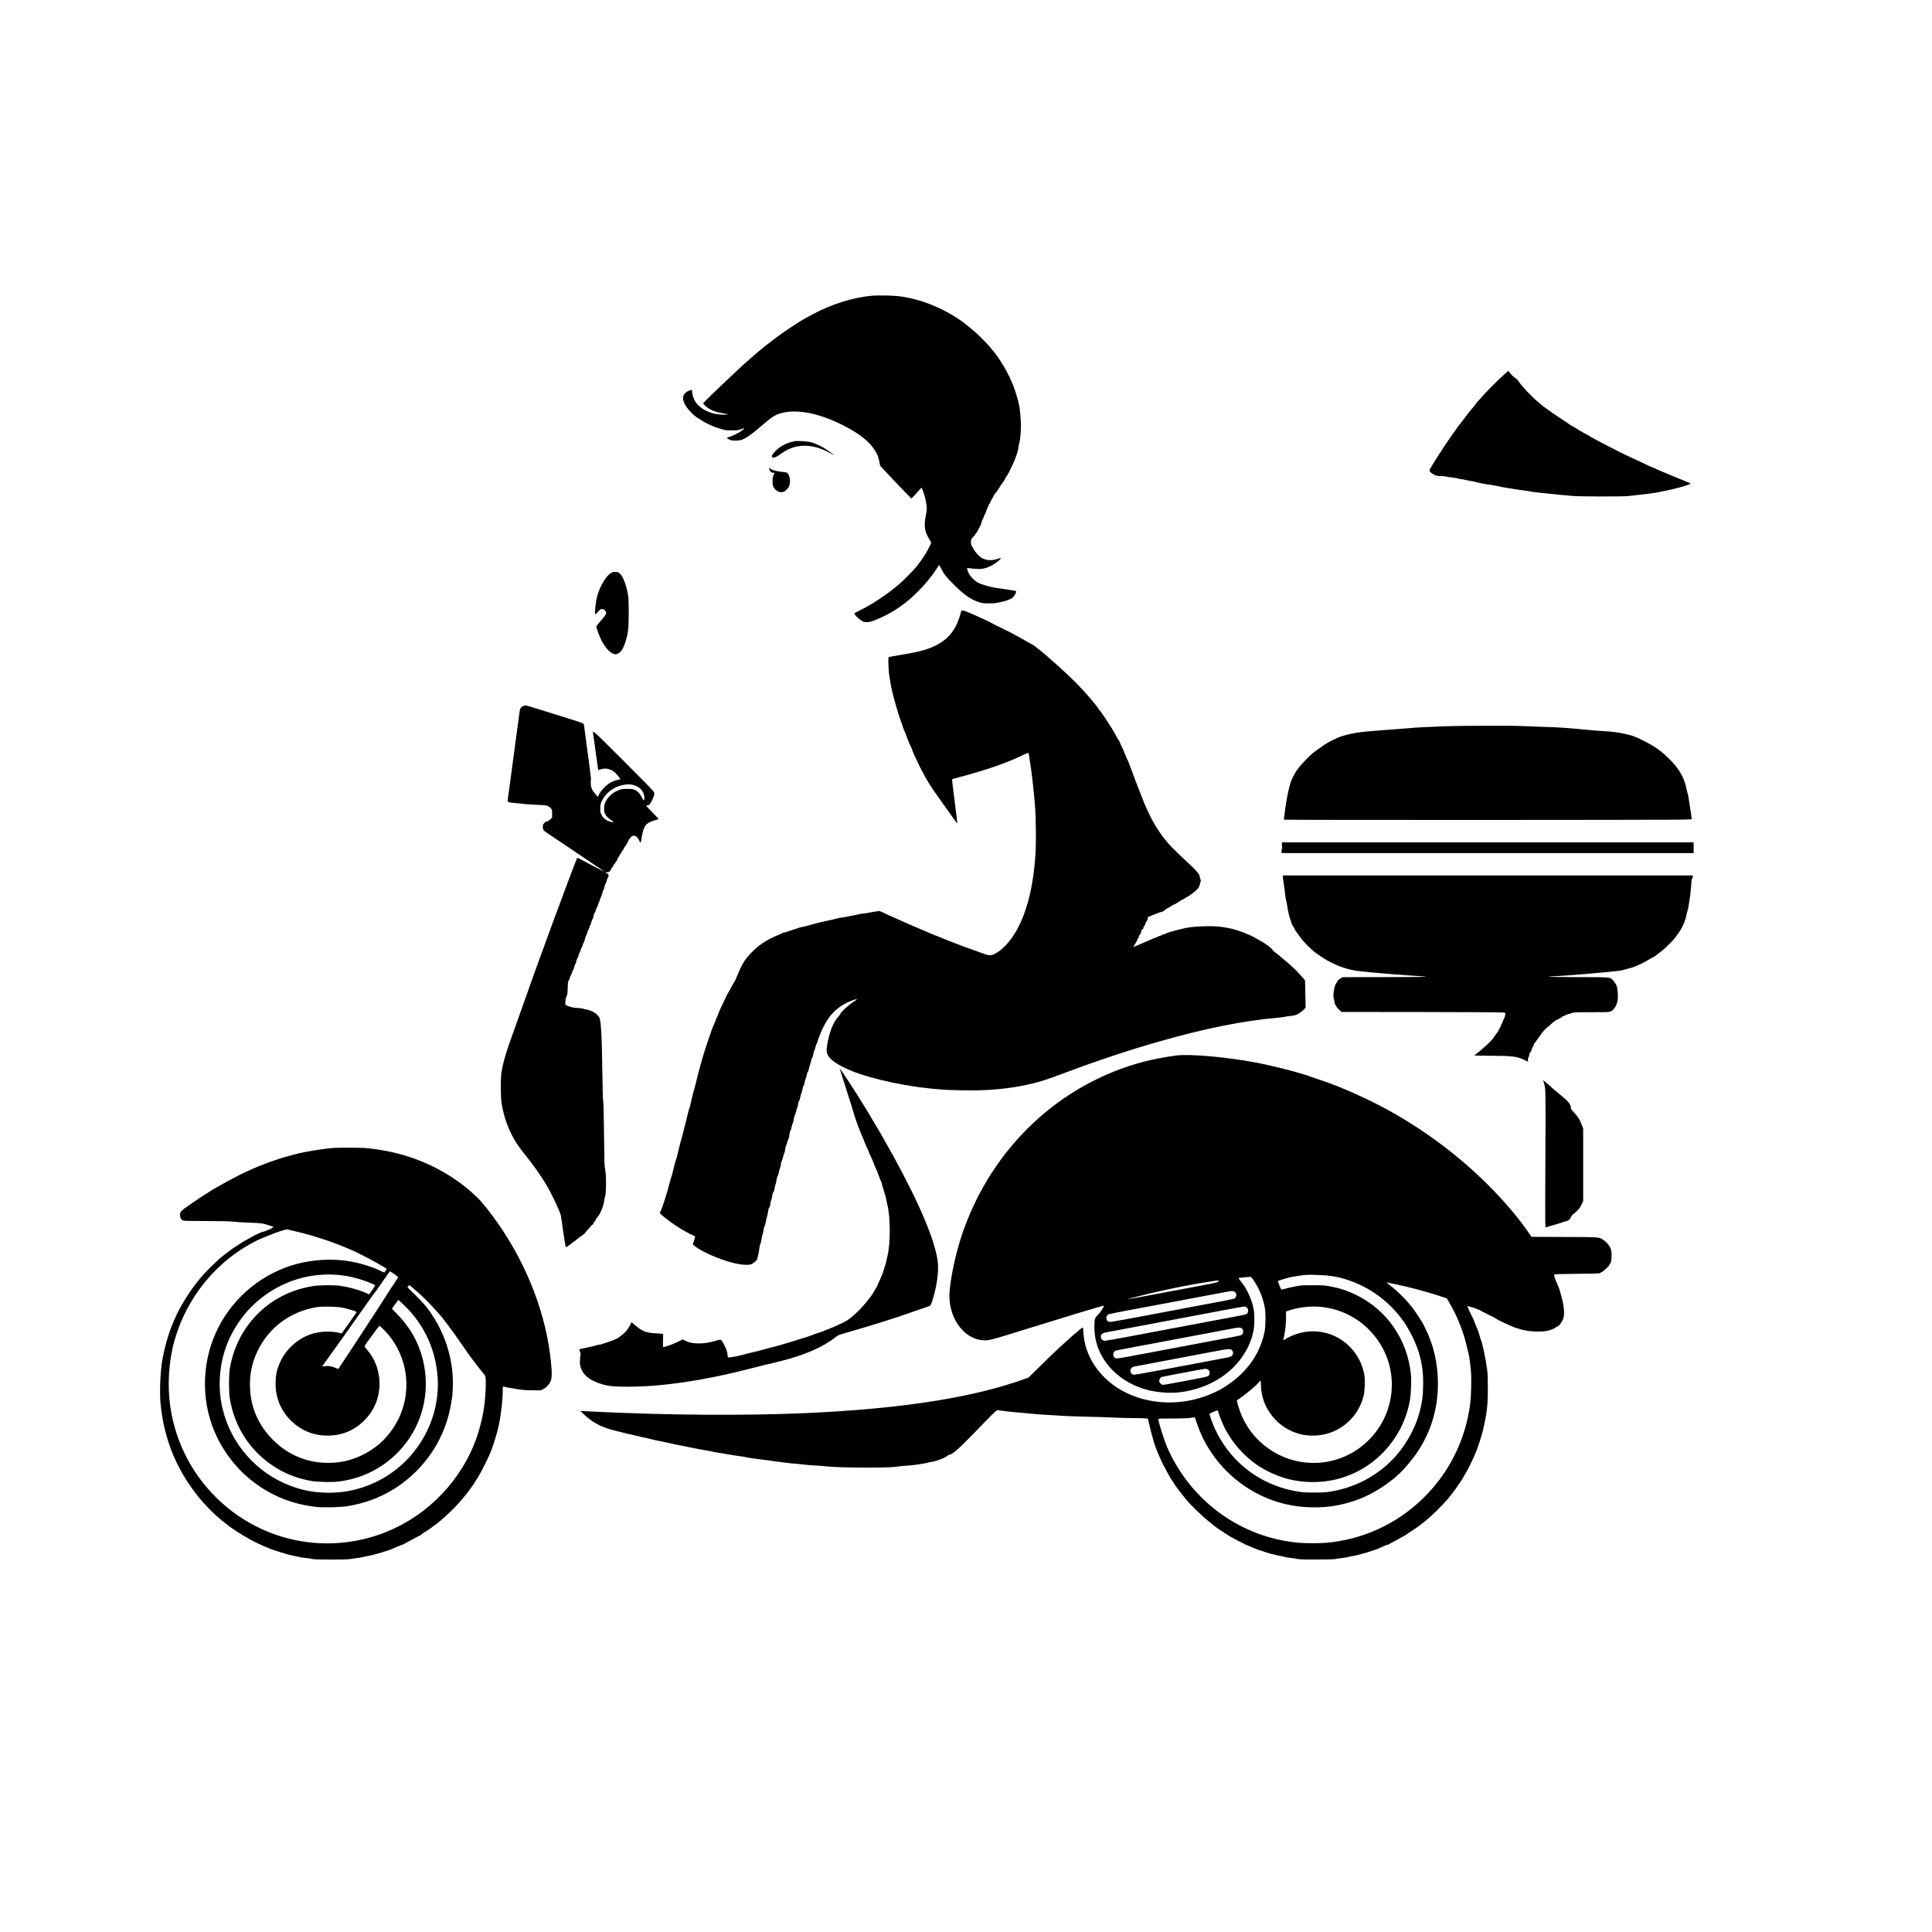 <?xml version="1.0" standalone="no"?>
<!DOCTYPE svg PUBLIC "-//W3C//DTD SVG 20010904//EN"
 "http://www.w3.org/TR/2001/REC-SVG-20010904/DTD/svg10.dtd">
<svg version="1.0" xmlns="http://www.w3.org/2000/svg"
 width="4500pt" height="4500pt" viewBox="0 0 4500 4500"
 preserveAspectRatio="xMidYMid meet">

<g transform="translate(0,4500) scale(0.1,-0.1)"
fill="#000000" stroke="none">
<path d="M20310 38113 c-456 -45 -931 -194 -1375 -431 -248 -132 -303 -165
-543 -325 -138 -92 -183 -124 -322 -227 -100 -73 -337 -260 -400 -315 -20 -16
-64 -55 -100 -85 -62 -54 -101 -88 -250 -220 -40 -36 -132 -121 -204 -190 -72
-69 -167 -159 -211 -200 -238 -220 -525 -502 -525 -516 0 -23 98 -106 170
-143 83 -44 187 -74 325 -94 l90 -14 -49 -8 c-67 -11 -204 1 -301 25 -196 50
-369 170 -436 302 -34 68 -59 156 -59 211 0 38 -1 39 -27 32 -52 -12 -112 -46
-142 -80 -91 -104 -26 -278 178 -473 36 -34 77 -69 91 -76 14 -8 57 -35 95
-61 112 -76 283 -157 415 -197 19 -6 67 -20 105 -32 57 -17 95 -21 210 -20
142 0 143 0 280 50 18 6 17 4 -5 -20 -51 -57 -227 -151 -347 -187 -24 -7 -43
-16 -43 -20 0 -4 24 -19 54 -34 46 -23 68 -27 148 -28 170 -2 265 54 627 363
231 198 300 241 447 280 356 93 848 0 1379 -260 366 -180 602 -351 746 -542
87 -116 125 -199 149 -320 11 -57 20 -104 20 -104 0 -9 714 -760 724 -762 7
-2 52 41 99 95 47 54 99 111 115 126 l30 29 30 -79 c40 -103 68 -217 82 -328
12 -94 11 -104 -22 -279 -30 -160 -23 -285 21 -388 18 -43 50 -105 72 -138 21
-33 39 -65 39 -70 0 -12 -32 -79 -89 -185 -47 -87 -142 -229 -236 -351 -66
-87 -320 -345 -432 -439 -294 -248 -629 -469 -930 -615 -57 -27 -103 -52 -103
-55 0 -31 98 -132 160 -165 13 -7 31 -19 38 -27 9 -8 39 -13 91 -13 70 0 89 5
216 56 284 113 547 274 785 479 252 217 487 487 652 748 16 26 32 47 34 47 2
0 20 -33 40 -72 69 -138 125 -210 304 -388 235 -235 386 -340 585 -406 70 -23
97 -27 220 -28 99 -1 162 4 215 16 41 9 95 21 120 27 71 14 177 56 219 85 40
28 97 125 88 150 -6 16 -7 16 -317 61 -255 37 -290 45 -455 98 -108 34 -154
61 -226 129 -75 72 -115 136 -138 221 -9 36 -7 42 14 37 31 -8 191 -23 255
-24 91 -1 176 22 285 75 85 42 218 144 223 172 3 14 -6 13 -70 -9 -143 -48
-266 -41 -375 23 -56 32 -156 142 -184 202 -13 25 -32 58 -43 74 -29 40 -28
149 2 180 54 56 82 88 82 97 0 5 8 17 19 27 16 16 35 51 102 184 10 21 21 55
25 78 4 22 13 46 20 52 8 6 21 35 30 64 8 30 21 58 28 65 8 6 17 27 21 47 4
21 18 57 31 82 13 25 24 53 24 62 0 9 9 24 19 33 11 10 22 30 26 44 3 15 14
38 23 52 22 33 58 97 77 138 8 17 19 32 24 32 8 0 18 14 76 105 47 74 65 101
80 120 31 40 75 110 75 122 0 6 10 24 23 40 36 46 62 95 152 288 66 142 125
321 125 380 0 25 7 62 16 83 20 47 44 273 44 423 0 126 -25 416 -40 464 -5 17
-14 59 -20 94 -13 72 -100 344 -130 406 -11 22 -36 78 -56 125 -82 195 -251
473 -384 635 -19 23 -44 53 -54 66 -85 105 -169 193 -362 377 -38 36 -240 202
-296 243 -454 332 -1006 554 -1528 613 -122 15 -494 20 -600 9z"/>
<path d="M35050 36291 c-140 -120 -476 -460 -579 -585 -22 -28 -47 -54 -56
-58 -8 -5 -15 -14 -15 -19 0 -6 -44 -63 -98 -127 -53 -64 -104 -127 -112 -138
-8 -12 -34 -46 -57 -75 -24 -30 -49 -63 -57 -74 -68 -91 -91 -121 -101 -130
-6 -5 -29 -37 -50 -70 -22 -33 -46 -66 -53 -75 -7 -8 -24 -31 -37 -50 -13 -19
-63 -93 -112 -163 -48 -71 -97 -143 -107 -160 -11 -18 -35 -56 -55 -85 -20
-30 -44 -68 -55 -85 -10 -18 -28 -45 -39 -61 -23 -33 -143 -228 -163 -265 -17
-31 -2 -63 45 -95 74 -51 122 -66 217 -65 49 1 103 -5 119 -11 17 -7 75 -16
130 -21 55 -5 118 -15 140 -23 22 -8 56 -15 76 -16 19 0 69 -9 110 -19 41 -11
99 -23 129 -26 30 -4 84 -15 120 -25 81 -23 210 -48 315 -60 44 -6 116 -18
160 -29 117 -28 432 -80 645 -107 63 -8 131 -19 150 -24 19 -5 85 -14 145 -20
61 -5 166 -17 235 -25 126 -15 369 -38 600 -57 182 -15 1171 -16 1295 -1 55 7
165 19 245 28 236 25 379 45 475 66 50 11 124 26 165 34 143 26 427 103 534
144 37 15 28 23 -54 55 -36 14 -148 59 -250 102 -102 42 -232 96 -290 120 -58
23 -132 56 -165 72 -33 16 -71 33 -85 37 -27 8 -116 49 -329 151 -73 35 -135
64 -138 64 -5 0 -282 132 -338 161 -22 11 -132 68 -245 126 -113 59 -221 115
-240 126 -19 11 -66 36 -105 55 -38 20 -84 46 -100 58 -17 13 -48 31 -70 41
-34 16 -72 37 -170 96 -11 6 -50 31 -87 54 -37 24 -70 43 -73 43 -3 0 -18 8
-33 18 -15 10 -119 80 -232 156 -113 75 -239 162 -280 192 -41 30 -91 65 -110
78 -19 13 -46 35 -60 48 -14 14 -54 49 -90 78 -140 114 -385 377 -448 482 -13
20 -42 48 -65 62 -42 24 -101 82 -142 141 l-21 28 -84 -72z"/>
<path d="M18510 34724 c-179 -35 -323 -107 -437 -219 -45 -44 -85 -93 -88
-108 -23 -89 57 -75 215 40 256 187 546 229 871 127 85 -26 257 -107 311 -145
16 -12 31 -19 34 -17 6 7 -138 112 -226 166 -90 55 -209 106 -309 133 -74 21
-308 35 -371 23z"/>
<path d="M17910 34101 c0 -20 27 -76 44 -94 10 -9 33 -17 52 -17 19 0 34 -2
34 -5 0 -3 -10 -25 -22 -48 -20 -36 -23 -57 -23 -142 0 -88 3 -105 25 -144 50
-88 134 -130 216 -110 55 14 128 86 148 147 31 89 16 212 -33 281 -19 26 -27
29 -137 40 -138 15 -231 41 -274 77 -16 14 -30 21 -30 15z"/>
<path d="M14240 31660 c-112 -59 -258 -297 -325 -527 -40 -136 -73 -443 -48
-443 4 0 32 28 63 62 50 55 61 62 94 62 31 0 44 -7 67 -32 31 -34 36 -64 16
-98 -11 -19 -69 -90 -179 -221 -21 -24 -38 -47 -38 -51 1 -46 69 -231 124
-337 97 -187 228 -315 322 -315 32 0 87 29 120 63 73 77 153 312 176 519 16
147 16 660 0 778 -19 133 -66 299 -112 394 -42 86 -58 108 -104 144 -37 29
-125 30 -176 2z"/>
<path d="M22384 30753 c-19 -89 -72 -239 -111 -318 -163 -325 -439 -511 -924
-621 -62 -14 -231 -45 -376 -69 -144 -24 -268 -47 -274 -51 -16 -10 -5 -321
16 -439 9 -49 20 -119 25 -155 15 -107 77 -367 130 -540 16 -52 39 -129 50
-170 12 -41 31 -97 41 -125 11 -27 39 -106 61 -175 23 -69 45 -127 49 -130 7
-5 32 -70 66 -170 15 -44 36 -93 87 -199 14 -30 26 -60 26 -67 0 -15 102 -239
183 -400 150 -299 244 -447 577 -909 119 -165 231 -322 250 -349 18 -28 35
-45 37 -39 2 5 -26 237 -62 513 -36 277 -62 506 -58 510 4 4 82 26 173 50 568
148 1096 329 1417 486 139 68 193 86 193 67 0 -5 9 -62 20 -128 49 -298 105
-784 130 -1130 18 -246 24 -807 11 -1035 -47 -825 -213 -1466 -496 -1919 -95
-152 -227 -301 -344 -388 -143 -107 -212 -123 -337 -78 -393 140 -656 236
-709 259 -22 10 -80 32 -130 51 -49 18 -115 44 -145 58 -30 14 -100 42 -155
62 -55 21 -112 44 -127 51 -15 8 -81 36 -145 63 -249 103 -480 204 -593 258
-41 20 -113 51 -160 70 -47 19 -100 43 -118 53 -18 11 -66 34 -107 51 l-74 31
-141 -22 c-77 -12 -155 -26 -173 -31 -17 -5 -50 -9 -73 -9 -22 0 -63 -7 -90
-15 -27 -8 -103 -23 -169 -35 -66 -11 -136 -25 -155 -30 -19 -6 -49 -10 -65
-10 -17 0 -55 -7 -85 -15 -60 -17 -182 -45 -329 -76 -108 -22 -203 -46 -351
-89 -58 -17 -132 -35 -165 -41 -33 -5 -73 -16 -90 -24 -16 -7 -70 -25 -120
-40 -49 -14 -113 -35 -140 -46 -28 -10 -59 -19 -70 -19 -12 0 -29 -6 -40 -13
-11 -7 -56 -27 -100 -45 -251 -103 -435 -221 -600 -387 -159 -158 -232 -270
-330 -505 -15 -36 -35 -84 -46 -107 -10 -24 -19 -45 -19 -47 0 -2 -18 -33 -39
-67 -22 -35 -61 -104 -86 -154 -26 -49 -53 -97 -60 -105 -7 -8 -16 -26 -20
-39 -4 -14 -28 -63 -52 -110 -24 -47 -58 -117 -75 -156 -17 -38 -39 -89 -49
-112 -11 -23 -19 -45 -19 -50 0 -4 -11 -30 -24 -58 -13 -27 -39 -88 -56 -135
-18 -47 -39 -98 -47 -114 -9 -15 -21 -49 -29 -75 -7 -25 -27 -84 -45 -131 -17
-47 -38 -105 -45 -130 -8 -25 -22 -65 -30 -90 -9 -25 -22 -65 -30 -90 -7 -25
-22 -72 -33 -105 -11 -33 -32 -105 -46 -160 -15 -55 -36 -129 -47 -165 -10
-36 -23 -83 -28 -105 -15 -72 -108 -434 -115 -444 -3 -6 -17 -58 -30 -118 -14
-59 -34 -148 -46 -198 -11 -49 -24 -94 -29 -100 -4 -5 -15 -44 -24 -85 -9 -41
-29 -124 -45 -185 -16 -60 -46 -177 -66 -260 -21 -82 -50 -193 -66 -245 -15
-52 -42 -158 -59 -235 -17 -76 -35 -146 -40 -155 -13 -24 -47 -149 -71 -259
-11 -52 -22 -98 -25 -103 -8 -12 -73 -237 -88 -303 -13 -54 -26 -100 -80 -270
-49 -152 -71 -215 -92 -257 -13 -26 -24 -54 -24 -61 0 -26 220 -198 415 -324
105 -68 283 -166 351 -193 30 -12 54 -28 54 -35 0 -8 -12 -51 -27 -96 l-27
-82 46 -41 c104 -91 428 -246 713 -339 317 -105 581 -128 647 -57 10 11 25 20
33 20 8 0 15 7 15 16 0 9 9 18 20 21 12 3 23 17 26 32 3 14 14 60 24 101 11
41 23 109 26 150 4 41 15 90 25 109 10 18 21 63 25 100 4 36 15 91 26 120 10
30 21 80 24 110 4 31 15 70 24 86 10 17 23 64 29 105 6 41 18 95 27 120 9 25
19 75 23 111 5 44 14 75 29 94 15 18 22 42 22 69 0 22 11 73 25 111 13 39 25
87 25 108 0 24 9 52 25 75 16 23 25 51 25 74 0 20 9 60 20 89 11 28 23 79 26
113 4 35 14 72 25 88 10 14 23 55 29 90 5 36 17 79 26 96 8 18 18 58 21 89 3
32 14 72 23 88 10 17 23 56 29 87 6 32 18 69 27 82 8 14 18 54 21 88 3 35 12
73 19 85 8 13 21 51 30 85 9 35 23 74 31 87 9 13 18 54 20 90 3 38 13 79 24
96 10 17 21 51 25 75 4 25 17 71 30 102 13 32 24 76 24 99 0 23 8 55 19 73 10
17 24 58 31 91 7 33 19 73 27 89 9 16 19 58 23 94 5 38 14 68 24 75 9 7 20 41
26 80 6 38 17 78 25 90 8 12 19 53 25 90 6 38 19 81 29 95 11 15 21 50 24 78
3 29 15 69 26 90 12 21 21 55 21 75 0 21 8 47 20 62 11 14 25 52 31 84 5 32
18 78 29 103 10 25 21 66 25 92 4 25 15 55 24 65 10 11 20 42 24 75 3 31 12
67 21 80 9 14 21 51 28 84 6 32 19 70 29 83 10 12 21 39 24 60 3 20 11 44 16
55 6 10 17 40 25 66 25 83 132 298 194 388 108 157 235 273 396 362 86 48 264
115 285 108 5 -2 -39 -34 -97 -73 -107 -70 -299 -248 -288 -266 3 -5 -17 -33
-44 -61 -125 -134 -220 -376 -267 -681 -18 -115 -17 -135 10 -207 41 -113 240
-252 535 -373 508 -210 1385 -394 2100 -442 52 -4 120 -9 150 -11 30 -2 199
-6 375 -10 526 -11 975 26 1421 116 311 63 460 109 929 285 797 299 1480 526
2210 735 1067 305 1946 482 2751 554 95 9 184 20 199 26 14 5 65 13 113 16 53
4 107 15 137 27 57 24 151 93 190 138 l26 32 -7 316 -7 316 -51 60 c-28 33
-59 67 -68 75 -9 8 -32 33 -50 55 -40 49 -190 186 -303 278 -33 27 -67 55 -75
63 -57 52 -90 79 -152 123 -27 19 -48 38 -48 41 0 13 -78 88 -117 114 -21 14
-58 39 -82 57 -24 17 -54 35 -65 40 -12 5 -39 20 -61 33 -93 57 -135 80 -243
127 -335 149 -641 207 -1015 195 -290 -10 -372 -20 -562 -67 -22 -6 -74 -19
-115 -29 -115 -29 -202 -56 -235 -74 -16 -9 -37 -16 -45 -16 -8 0 -29 -9 -47
-19 -17 -11 -47 -23 -67 -26 -19 -4 -40 -13 -47 -21 -6 -8 -18 -14 -26 -14 -9
0 -41 -11 -72 -24 -31 -14 -144 -63 -252 -110 -109 -47 -200 -86 -203 -86 -3
0 17 34 44 76 28 42 50 84 50 94 0 10 6 23 14 29 8 7 18 27 22 44 3 18 17 45
30 60 13 16 24 41 24 57 0 28 22 60 41 60 5 0 9 11 9 24 0 14 11 37 25 52 14
15 25 39 25 54 0 15 10 36 25 50 18 17 25 34 25 61 0 35 2 38 48 55 26 10 56
23 67 30 11 6 35 14 54 18 19 3 42 13 51 21 9 8 41 19 70 25 29 6 61 16 69 24
9 7 24 16 34 19 9 4 17 11 17 16 0 6 19 19 43 31 55 27 83 43 104 62 10 8 33
20 51 26 29 10 96 50 173 103 15 10 39 21 53 25 14 3 26 10 26 16 0 5 15 15
34 23 39 17 70 37 172 113 80 60 130 116 139 158 4 16 14 50 23 76 14 43 14
50 -1 90 -9 24 -17 53 -17 64 0 36 -90 143 -220 262 -215 196 -469 445 -513
501 -23 30 -56 71 -74 90 -32 36 -46 56 -114 154 -111 161 -194 306 -264 462
-15 33 -42 92 -61 130 -18 39 -44 99 -58 135 -13 36 -42 110 -64 165 -78 196
-115 291 -138 355 -12 36 -35 97 -49 135 -15 39 -40 104 -55 145 -15 41 -34
93 -43 115 -8 22 -24 56 -36 75 -11 19 -21 42 -21 50 0 8 -11 36 -25 62 -14
26 -25 53 -25 60 0 7 -22 58 -50 113 -27 55 -50 105 -50 111 0 6 -9 23 -20 37
-11 13 -38 60 -61 103 -52 99 -146 252 -253 414 -33 50 -50 74 -104 149 -9 14
-24 32 -33 40 -9 9 -21 26 -27 37 -31 59 -249 316 -436 514 -290 306 -1001
935 -1107 980 -13 5 -49 25 -79 44 -30 19 -80 47 -110 62 -30 15 -66 35 -80
44 -14 10 -74 43 -135 75 -60 31 -121 63 -135 71 -14 8 -61 31 -105 52 -123
59 -288 142 -305 152 -8 6 -26 15 -40 22 -14 6 -80 37 -148 70 -153 73 -340
155 -411 179 -77 27 -99 25 -107 -8z"/>
<path d="M12181 28552 c-57 -28 -71 -58 -86 -178 -8 -60 -21 -158 -29 -219 -9
-60 -27 -198 -41 -305 -28 -215 -111 -832 -120 -895 -4 -22 -19 -139 -35 -260
-16 -121 -34 -251 -40 -290 -15 -97 -22 -93 225 -115 61 -5 148 -14 195 -20
47 -6 171 -13 275 -16 212 -7 249 -17 306 -82 27 -31 29 -37 29 -124 l0 -91
-44 -43 c-29 -30 -52 -44 -70 -44 -38 0 -95 -56 -102 -100 -3 -20 -1 -54 5
-77 10 -38 21 -47 144 -128 72 -48 161 -107 197 -132 36 -25 294 -198 573
-385 280 -187 506 -342 503 -345 -3 -3 -108 50 -233 118 -367 198 -381 205
-391 194 -9 -9 -374 -978 -553 -1466 -379 -1034 -543 -1487 -784 -2174 -68
-192 -159 -449 -203 -570 -125 -347 -192 -585 -224 -800 -20 -138 -17 -561 5
-700 48 -301 148 -589 287 -830 75 -130 131 -209 260 -370 192 -240 348 -460
482 -679 126 -207 324 -623 352 -738 3 -15 15 -94 26 -175 35 -267 83 -563 91
-563 5 0 28 14 51 30 24 17 54 38 68 48 14 9 29 22 33 29 4 7 13 13 19 13 6 0
20 9 32 21 30 29 147 119 156 119 4 0 19 11 34 25 15 14 31 25 36 25 5 0 11 8
14 18 4 9 40 53 81 96 41 43 75 82 75 87 0 4 9 10 19 14 10 3 22 18 26 32 3
15 17 37 31 50 13 12 24 31 24 42 0 11 8 26 18 33 63 47 157 259 173 388 6 47
14 93 20 102 32 60 33 531 2 653 -13 50 -17 179 -24 795 -5 500 -11 749 -19
780 -8 30 -14 261 -20 690 -11 833 -31 1187 -71 1263 -17 31 -80 97 -94 97 -6
0 -20 9 -30 20 -10 11 -23 20 -29 20 -7 0 -28 8 -48 19 -20 10 -59 21 -87 24
-27 3 -63 12 -78 20 -16 8 -76 17 -141 20 -86 5 -132 13 -195 35 -75 26 -82
31 -88 60 -8 41 14 167 33 190 12 13 17 53 21 175 4 141 7 161 25 180 11 12
23 41 27 65 4 23 14 49 22 57 8 9 21 39 29 68 7 28 20 56 27 62 8 5 17 31 21
57 4 26 15 57 26 70 10 13 21 46 25 72 4 27 15 56 25 66 9 9 20 36 24 60 4 24
15 55 25 69 11 15 22 43 26 64 4 20 15 47 25 60 9 12 20 40 24 61 4 22 16 50
26 63 10 13 21 46 25 73 4 27 15 60 26 73 10 14 21 44 25 68 4 24 15 53 24 64
10 11 21 36 25 55 4 19 15 49 25 65 10 17 21 48 25 70 4 22 15 52 25 66 11 15
22 50 26 78 4 29 14 57 25 67 10 9 21 36 25 60 3 24 15 55 25 68 11 14 22 39
26 58 3 18 14 46 24 63 9 16 20 46 24 65 4 19 15 49 26 65 10 17 21 51 25 75
3 25 15 57 25 72 11 15 22 49 25 75 4 27 17 64 29 83 12 19 25 52 28 74 4 21
12 46 20 55 8 9 17 31 20 49 6 29 3 35 -24 50 -17 9 -38 23 -47 30 -14 11 -11
12 20 6 51 -8 95 19 108 67 6 20 17 39 25 43 8 3 21 20 28 38 8 18 21 39 30
47 10 7 17 19 17 27 0 7 9 19 19 26 10 7 24 32 31 56 7 23 21 49 32 58 10 10
18 23 18 31 0 7 9 22 20 33 11 11 26 35 34 55 8 19 19 35 25 35 5 0 12 14 16
31 4 17 18 40 31 52 13 11 24 25 24 30 0 6 11 24 24 41 13 17 27 46 30 64 4
17 12 32 17 32 5 0 20 17 33 39 49 77 144 55 192 -44 41 -83 50 -86 58 -18 18
155 62 302 108 357 36 44 117 86 216 112 37 9 71 21 77 26 6 5 -48 66 -138
156 -81 81 -147 150 -147 153 0 4 17 9 38 13 36 5 41 11 90 99 56 102 70 157
53 208 -8 25 -207 229 -716 737 -766 763 -717 721 -695 588 5 -34 19 -131 30
-216 11 -85 25 -184 30 -220 5 -36 19 -135 31 -220 11 -85 22 -156 22 -157 1
-1 29 8 62 19 133 45 271 -1 376 -125 33 -40 65 -80 70 -90 11 -20 12 -19 -72
-36 -31 -7 -90 -28 -130 -47 -96 -46 -239 -187 -285 -282 l-31 -63 -62 73
c-36 43 -69 94 -82 127 -20 54 -27 151 -14 202 3 13 -33 305 -80 649 -47 344
-85 630 -85 636 0 26 -66 49 -725 253 -110 35 -263 82 -340 106 -304 95 -302
94 -354 67z m2574 -1836 c157 -42 255 -160 255 -308 0 -74 -25 -59 -78 48 -34
68 -84 117 -151 148 -39 18 -65 21 -171 21 -105 0 -135 -4 -184 -23 -141 -52
-262 -155 -318 -270 -27 -54 -34 -81 -37 -145 -5 -129 28 -190 154 -282 36
-27 65 -51 65 -56 0 -13 -105 17 -159 46 -63 34 -95 71 -129 143 -22 48 -24
64 -20 147 3 82 8 101 40 166 65 130 163 228 299 299 141 73 311 99 434 66z"/>
<path d="M33645 28084 c-324 -12 -696 -31 -765 -39 -19 -3 -161 -14 -315 -25
-326 -24 -750 -58 -815 -66 -207 -25 -357 -56 -510 -105 -101 -33 -316 -141
-410 -208 -249 -175 -268 -190 -380 -302 -110 -110 -161 -168 -200 -224 -19
-27 -40 -54 -46 -60 -20 -17 -120 -208 -138 -261 -43 -131 -111 -457 -127
-609 -6 -55 -17 -138 -25 -184 -8 -47 -11 -88 -6 -93 4 -4 2143 -7 4753 -6
4738 3 4744 3 4741 23 -2 11 -7 58 -13 105 -5 47 -19 137 -30 200 -10 63 -24
151 -30 195 -6 43 -16 91 -24 105 -7 14 -15 48 -19 75 -11 84 -67 254 -104
319 -19 34 -43 77 -54 96 -11 19 -28 44 -37 56 -9 12 -36 48 -60 80 -92 122
-283 302 -430 406 -154 109 -445 258 -586 301 -208 63 -422 97 -725 112 -63 3
-173 12 -245 20 -71 8 -222 21 -335 30 -113 8 -259 20 -325 26 -66 6 -273 15
-460 20 -187 6 -398 14 -470 18 -206 12 -1447 9 -1810 -5z"/>
<path d="M29858 25338 c-3 -24 0 -53 5 -66 8 -16 7 -26 -1 -34 -7 -7 -12 -34
-12 -60 l0 -48 4799 0 4799 0 0 125 -1 125 -4792 0 -4793 0 -4 -42z"/>
<path d="M29883 24546 c3 -35 15 -119 26 -187 11 -68 23 -162 27 -209 3 -46
13 -103 21 -125 8 -22 18 -74 23 -115 11 -100 57 -295 81 -346 10 -23 19 -49
19 -59 0 -10 10 -34 22 -54 31 -49 54 -90 72 -126 8 -17 24 -39 35 -49 12 -11
21 -25 21 -31 0 -7 7 -19 17 -26 9 -8 24 -27 33 -42 52 -85 279 -314 379 -382
203 -138 241 -162 364 -222 227 -113 430 -172 677 -197 415 -44 1059 -96 1390
-113 294 -15 45 -21 -883 -22 l-928 -1 -48 -25 c-45 -22 -91 -69 -91 -93 0 -5
-7 -15 -15 -22 -42 -35 -84 -281 -60 -354 7 -22 16 -64 20 -93 4 -31 14 -58
26 -69 10 -9 19 -23 19 -31 0 -8 26 -39 57 -69 l57 -54 1890 -2 c1459 -2 1896
-6 1912 -15 20 -11 21 -16 11 -65 -5 -29 -16 -60 -24 -70 -8 -9 -21 -38 -29
-64 -8 -26 -20 -55 -28 -63 -8 -9 -17 -32 -21 -51 -4 -19 -16 -43 -27 -53 -10
-10 -21 -32 -25 -48 -3 -16 -13 -35 -23 -42 -9 -7 -25 -27 -34 -44 -9 -18 -20
-33 -25 -33 -5 0 -14 -14 -20 -32 -11 -30 -132 -156 -235 -243 -26 -22 -55
-47 -64 -57 -21 -20 -133 -109 -158 -125 -15 -9 54 -12 321 -13 565 -1 676
-15 859 -107 l69 -35 -5 40 c-4 28 -1 44 9 55 9 9 19 39 24 69 6 36 15 57 29
67 12 8 20 24 20 40 0 15 11 42 24 60 13 18 27 48 30 67 4 19 16 40 26 47 11
6 20 17 20 23 0 6 10 19 21 30 12 10 28 34 36 52 7 17 18 32 24 32 5 0 15 13
22 29 11 27 83 117 115 145 7 6 23 21 34 34 12 12 25 22 29 22 3 0 37 29 74
65 38 36 74 65 82 65 7 0 16 7 19 15 3 8 22 19 42 26 21 7 48 20 61 30 13 11
29 19 36 19 7 0 15 7 19 15 3 8 12 15 19 15 8 0 35 11 61 25 26 14 56 25 66
25 11 0 43 10 72 22 51 21 66 21 474 22 466 1 439 -3 507 70 80 86 114 221 97
391 -6 61 -16 126 -22 145 -14 45 -81 141 -116 167 -58 42 -68 43 -736 44
-353 0 -663 4 -691 9 l-50 7 60 2 c291 6 1548 113 1653 141 21 5 64 16 97 25
107 27 199 57 255 82 111 50 241 117 252 130 6 7 16 13 22 13 7 0 27 11 46 25
19 14 40 25 48 25 7 0 37 18 65 40 29 22 88 68 132 102 95 73 292 268 332 330
15 23 31 45 34 48 6 4 51 70 86 125 57 90 116 241 134 345 6 30 16 73 24 95
26 73 76 413 84 576 7 125 12 164 25 178 9 10 16 30 16 44 l0 27 -4776 0
-4777 0 6 -64z"/>
<path d="M27400 20415 c-233 -29 -546 -88 -745 -140 -1963 -511 -3541 -1995
-4229 -3975 -144 -413 -270 -968 -307 -1355 -57 -590 302 -1129 775 -1162 142
-10 141 -10 1161 307 840 261 1362 419 1638 496 9 3 17 0 17 -7 0 -28 -83
-151 -142 -209 -72 -73 -76 -88 -77 -275 -1 -214 42 -409 134 -603 200 -421
616 -745 1120 -871 217 -54 508 -75 715 -52 723 82 1319 472 1605 1049 61 125
95 221 127 364 31 137 33 416 4 548 -52 240 -163 470 -313 648 -30 35 -40 53
-31 56 16 5 234 26 269 26 21 0 38 -19 99 -112 118 -178 203 -396 242 -618 20
-113 17 -423 -5 -535 -96 -490 -372 -904 -811 -1218 -160 -114 -285 -183 -480
-262 -863 -348 -1859 -182 -2447 408 -219 220 -362 464 -438 745 -25 94 -51
270 -51 355 0 39 -4 57 -12 57 -26 0 -412 -341 -693 -609 -71 -69 -229 -222
-350 -342 l-220 -216 -115 -41 c-1119 -399 -2600 -645 -4580 -761 -1316 -78
-3043 -85 -4715 -21 -386 15 -934 39 -985 44 l-45 4 92 -87 c83 -80 180 -152
258 -195 17 -9 49 -28 73 -41 24 -13 53 -27 65 -31 12 -3 36 -12 52 -20 41
-19 142 -54 188 -65 89 -22 126 -31 197 -50 86 -24 202 -51 310 -74 41 -9 98
-22 125 -30 28 -8 79 -19 115 -25 36 -6 94 -20 130 -30 75 -21 190 -47 270
-60 30 -5 105 -21 165 -35 61 -14 144 -33 185 -41 41 -8 122 -24 180 -35 58
-12 143 -29 190 -39 107 -24 283 -56 379 -70 41 -6 78 -13 83 -17 6 -3 60 -13
121 -23 144 -23 280 -46 387 -65 47 -8 124 -20 171 -25 48 -6 100 -14 115 -20
33 -10 344 -55 449 -65 39 -3 106 -12 150 -20 44 -8 125 -19 180 -24 55 -6
123 -15 150 -20 28 -5 115 -15 195 -21 80 -6 195 -17 255 -25 61 -8 175 -17
255 -20 80 -4 199 -13 265 -21 288 -34 1497 -38 1630 -4 22 5 112 14 200 20
88 5 198 16 245 24 47 8 121 20 165 26 44 6 98 17 120 25 22 8 54 14 72 15 51
0 279 78 314 107 8 7 19 13 23 13 5 0 21 11 38 25 16 14 40 25 52 25 55 0 235
159 551 487 476 494 541 556 568 549 53 -13 351 -48 532 -61 105 -9 224 -20
265 -25 69 -9 296 -24 755 -50 99 -6 371 -15 605 -20 234 -6 499 -14 590 -20
91 -5 269 -9 396 -10 127 0 258 -3 291 -6 l60 -7 18 -76 c89 -388 142 -562
239 -781 21 -47 47 -105 58 -130 11 -25 24 -54 30 -65 6 -11 34 -63 61 -115
27 -52 64 -120 82 -150 19 -30 41 -69 50 -87 9 -18 23 -37 31 -44 8 -6 14 -15
14 -20 0 -19 168 -248 300 -407 120 -146 427 -441 559 -537 15 -11 43 -35 62
-53 19 -17 37 -32 41 -32 3 0 30 -20 60 -44 29 -23 79 -57 110 -75 31 -18 62
-39 68 -46 7 -8 18 -15 25 -15 7 0 18 -7 26 -16 7 -9 44 -32 82 -52 38 -21 90
-49 116 -64 25 -15 57 -32 71 -38 14 -6 52 -25 85 -42 82 -43 81 -43 155 -73
36 -14 72 -30 81 -34 42 -23 182 -73 349 -126 90 -28 271 -72 330 -80 30 -4
71 -13 92 -21 20 -7 70 -15 110 -19 40 -3 111 -14 158 -23 72 -14 146 -17 475
-16 273 0 405 4 440 13 28 6 92 16 144 21 51 5 114 16 140 24 25 8 71 18 101
21 128 16 544 140 650 195 58 30 157 70 172 70 8 0 18 4 23 9 6 5 62 36 125
69 63 32 138 73 165 90 28 17 66 38 85 47 19 9 37 19 40 23 3 4 23 19 45 33
261 169 319 213 524 395 178 158 379 372 493 523 124 165 251 354 295 441 13
25 34 63 48 85 34 55 136 264 174 355 18 41 39 91 48 110 27 59 131 384 152
477 96 414 115 578 116 978 0 237 -4 344 -18 455 -28 225 -113 626 -146 688
-6 11 -17 47 -25 79 -18 72 -52 169 -72 205 -8 15 -21 47 -29 70 -18 57 -59
153 -72 170 -5 7 -35 69 -66 137 -51 112 -54 123 -34 117 12 -4 58 -16 102
-28 44 -11 87 -26 95 -33 8 -7 30 -16 48 -20 18 -4 38 -12 45 -19 6 -7 62 -36
122 -65 61 -29 117 -57 125 -62 8 -5 26 -14 40 -20 14 -6 48 -25 75 -43 95
-63 458 -226 502 -226 8 0 26 -6 41 -14 16 -8 84 -25 152 -37 164 -30 387 -33
505 -6 81 19 175 58 195 82 6 8 24 17 40 20 37 8 118 126 137 199 27 105 13
264 -42 473 -50 193 -60 225 -84 268 -11 22 -21 46 -21 53 0 7 -7 23 -14 35
-27 41 -66 171 -55 182 6 6 196 12 533 15 481 5 526 6 543 23 11 9 24 17 30
17 5 0 21 10 35 23 14 12 51 45 82 72 31 28 56 55 56 61 0 5 11 25 24 43 20
27 25 48 31 139 8 133 -4 199 -49 266 -43 65 -64 87 -129 135 -107 80 -58 76
-919 79 l-766 3 -81 117 c-224 327 -566 728 -926 1087 -678 678 -1467 1269
-2325 1745 -472 261 -1150 563 -1561 695 -79 26 -192 64 -250 86 -273 99 -850
248 -1279 330 -675 128 -1530 204 -1850 164z m3361 -5115 c190 -9 313 -26 454
-61 593 -150 1108 -502 1467 -1004 142 -198 295 -507 361 -725 83 -274 112
-498 104 -808 -5 -241 -22 -362 -82 -589 -128 -486 -441 -976 -826 -1290 -388
-317 -814 -503 -1314 -575 -121 -17 -513 -17 -630 1 -172 25 -325 60 -467 107
-677 220 -1222 704 -1526 1355 -56 120 -134 335 -130 357 2 11 165 82 189 82
4 0 12 -21 18 -47 17 -66 96 -262 144 -358 183 -366 485 -698 833 -916 219
-138 506 -253 756 -303 339 -69 713 -60 1043 25 866 221 1535 953 1686 1844
26 156 36 451 20 605 -83 805 -559 1491 -1276 1840 -210 102 -380 157 -625
202 -111 20 -155 23 -390 22 -247 0 -274 -2 -405 -28 -76 -15 -179 -38 -228
-52 -49 -14 -92 -23 -94 -20 -5 5 -70 158 -79 187 -4 12 14 21 83 42 169 51
237 67 372 87 219 32 267 34 542 20z m-2380 -138 c-5 -10 -20 -23 -33 -30 -13
-6 -205 -46 -428 -87 -223 -42 -679 -128 -1014 -190 -335 -63 -614 -115 -619
-115 -25 0 6 10 118 39 605 157 1211 283 1780 371 224 35 208 34 196 12z
m4136 -77 c340 -71 677 -161 1030 -276 l152 -50 62 -107 c196 -335 336 -697
423 -1092 9 -41 21 -91 26 -110 14 -56 38 -235 51 -380 16 -189 6 -592 -20
-785 -102 -747 -405 -1415 -897 -1975 -561 -639 -1317 -1063 -2149 -1205 -232
-39 -358 -49 -620 -49 -262 0 -388 10 -620 49 -1221 208 -2259 1025 -2766
2178 -68 153 -209 599 -209 659 0 17 17 18 323 18 287 1 412 7 500 26 18 4 28
1 31 -8 2 -7 27 -80 56 -163 317 -913 1097 -1620 2040 -1846 397 -96 866 -105
1255 -24 476 99 870 288 1274 612 31 25 61 50 66 57 6 6 30 29 55 50 120 105
330 355 445 531 312 477 467 999 467 1575 1 472 -102 914 -303 1310 -61 121
-79 150 -188 315 -162 245 -391 488 -640 679 -40 31 -70 56 -67 56 3 0 103
-20 223 -45z m-3752 -179 c13 -13 27 -36 31 -51 9 -34 -15 -86 -47 -102 -21
-11 -367 -78 -989 -193 -85 -16 -528 -99 -985 -186 -456 -86 -858 -159 -892
-162 -56 -4 -64 -2 -87 21 -35 35 -36 95 -3 133 25 29 -12 22 1177 244 146 27
348 65 450 84 169 32 657 124 1040 196 85 16 164 31 175 33 58 13 106 7 130
-17z m274 -362 c25 -21 31 -33 31 -66 0 -46 -12 -73 -41 -88 -11 -6 -90 -24
-177 -40 -86 -16 -314 -59 -507 -95 -192 -36 -611 -115 -930 -175 -319 -60
-820 -154 -1114 -210 -294 -55 -550 -100 -569 -100 -47 0 -92 46 -92 94 0 57
32 85 120 102 94 18 544 103 1305 246 325 61 880 166 1235 233 355 68 659 123
677 124 21 1 42 -8 62 -25z m1739 15 c200 -22 367 -66 542 -142 536 -232 937
-720 1058 -1287 197 -921 -342 -1841 -1245 -2124 -359 -112 -756 -107 -1117
15 -569 193 -1007 649 -1172 1222 -19 65 -34 124 -34 132 0 7 30 32 68 56 133
87 392 305 454 384 11 14 24 25 29 25 5 0 9 -42 9 -94 0 -489 333 -951 805
-1116 128 -44 213 -61 350 -67 582 -27 1096 358 1237 927 29 120 37 370 14
495 -81 443 -396 808 -817 945 -342 112 -713 67 -1026 -125 -48 -29 -49 -27
-29 54 28 108 48 286 50 439 l1 155 83 28 c221 74 505 104 740 78z m-1851
-503 c23 -20 28 -32 28 -70 0 -68 -22 -85 -142 -108 -132 -25 -1728 -326
-1823 -343 -41 -8 -133 -25 -205 -39 -418 -81 -729 -136 -765 -136 -57 0 -90
34 -90 93 0 46 23 78 65 91 19 5 415 81 955 181 308 58 700 131 1035 195 149
28 342 64 430 81 88 16 214 41 280 53 161 32 197 32 232 2z m-235 -503 c39
-37 39 -94 1 -132 -25 -24 -50 -31 -233 -65 -113 -21 -250 -47 -305 -57 -55
-11 -194 -37 -310 -59 -115 -21 -474 -89 -797 -149 -323 -61 -606 -111 -628
-111 -81 0 -120 93 -67 156 20 23 40 30 148 50 325 60 1497 282 1769 334 360
68 383 70 422 33z m-563 -448 c58 -30 64 -117 11 -156 -17 -13 -149 -42 -430
-94 -620 -117 -616 -116 -643 -106 -33 13 -67 58 -67 88 0 33 29 81 55 90 32
11 987 191 1018 192 15 1 41 -6 56 -14z"/>
<path d="M19564 20095 c4 -11 13 -42 21 -70 7 -27 20 -68 28 -90 8 -22 29 -87
47 -145 18 -58 54 -172 81 -255 58 -180 139 -442 169 -545 12 -41 38 -115 57
-165 19 -49 43 -115 55 -145 11 -30 28 -73 38 -95 40 -87 80 -184 80 -194 0
-5 23 -57 50 -115 28 -58 50 -110 50 -116 0 -6 9 -28 19 -48 28 -52 67 -140
84 -187 33 -89 55 -142 75 -180 12 -22 22 -47 22 -55 0 -8 11 -39 25 -68 14
-30 25 -61 25 -69 0 -8 8 -27 19 -41 10 -15 24 -53 31 -85 6 -33 18 -73 25
-91 8 -18 21 -63 30 -101 8 -38 20 -74 25 -80 5 -6 14 -42 20 -80 6 -39 18
-97 27 -130 73 -279 76 -896 7 -1185 -9 -36 -24 -105 -35 -153 -10 -49 -22
-94 -28 -100 -5 -7 -13 -30 -17 -52 -4 -22 -20 -74 -36 -115 -29 -75 -42 -104
-92 -211 -14 -31 -26 -60 -26 -66 0 -5 -21 -43 -48 -84 -26 -41 -53 -87 -60
-102 -22 -50 -224 -299 -318 -392 -73 -72 -190 -176 -213 -189 -8 -5 -24 -17
-34 -26 -24 -23 -165 -99 -197 -107 -14 -3 -36 -14 -49 -25 -13 -10 -31 -18
-40 -18 -9 0 -31 -9 -49 -20 -18 -11 -38 -20 -45 -20 -6 0 -34 -12 -62 -25
-27 -14 -59 -25 -69 -25 -11 0 -27 -6 -35 -14 -9 -7 -38 -21 -66 -29 -89 -28
-149 -48 -195 -66 -25 -10 -60 -23 -77 -30 -18 -6 -45 -15 -60 -21 -56 -19
-129 -42 -178 -55 -27 -7 -68 -20 -90 -29 -22 -8 -80 -26 -130 -41 -163 -47
-229 -66 -280 -82 -27 -9 -75 -22 -105 -29 -75 -18 -161 -40 -245 -64 -95 -27
-178 -48 -250 -64 -106 -24 -199 -47 -250 -63 -82 -26 -332 -70 -341 -60 -2 1
-6 34 -10 72 -3 40 -17 93 -31 125 -50 110 -68 144 -96 183 -32 44 -24 44
-160 4 -129 -39 -255 -58 -381 -58 -132 0 -225 18 -313 62 l-62 31 -113 -56
c-123 -61 -322 -131 -339 -120 -8 5 -10 52 -7 155 l5 147 -31 6 c-17 2 -85 8
-151 11 -213 11 -303 46 -455 174 -52 44 -98 81 -101 81 -4 0 -16 -22 -27 -48
-24 -55 -77 -138 -113 -174 -53 -55 -187 -157 -215 -164 -16 -4 -36 -12 -44
-19 -8 -6 -62 -26 -120 -45 -58 -18 -127 -41 -154 -51 -27 -11 -61 -19 -76
-19 -15 0 -47 -7 -71 -16 -24 -8 -84 -23 -134 -34 -220 -45 -250 -52 -258 -59
-4 -4 1 -31 12 -59 16 -40 18 -57 10 -84 -6 -18 -11 -76 -11 -129 -1 -77 4
-110 22 -162 71 -200 271 -334 612 -409 178 -39 748 -36 1213 8 627 58 1360
191 2065 373 85 23 241 61 345 87 105 25 291 71 415 101 547 134 989 326 1278
556 57 44 78 54 200 89 701 201 1176 351 1752 556 124 44 235 83 246 86 17 5
30 30 58 115 104 314 157 698 127 926 -65 491 -434 1362 -1054 2485 -347 629
-730 1263 -1090 1805 -121 183 -146 217 -133 180z"/>
<path d="M35960 19780 c43 -144 43 -126 35 -1788 -7 -1536 -6 -1584 12 -1578
10 3 88 26 173 50 85 25 185 56 223 70 37 14 77 26 90 26 28 1 82 47 92 80 10
32 56 90 72 90 7 0 17 9 23 19 5 11 19 22 29 26 11 3 23 15 26 26 4 10 12 19
18 19 15 1 57 67 95 146 l27 59 0 845 0 845 -33 85 c-18 46 -43 102 -55 125
-26 48 -123 170 -165 206 -23 22 -31 38 -36 82 -10 75 -55 131 -210 259 -181
149 -200 165 -317 271 -60 53 -111 97 -113 97 -2 0 4 -27 14 -60z"/>
<path d="M7780 18263 c-277 -21 -661 -84 -905 -148 -55 -15 -134 -35 -175 -46
-81 -21 -175 -50 -255 -79 -27 -10 -75 -26 -105 -35 -83 -27 -359 -135 -445
-175 -22 -10 -74 -33 -115 -51 -206 -88 -763 -390 -930 -504 -25 -17 -52 -34
-60 -38 -8 -4 -33 -20 -56 -35 -22 -15 -62 -40 -88 -57 -26 -16 -100 -67 -164
-112 -65 -45 -148 -104 -185 -130 -83 -57 -112 -104 -104 -171 5 -49 31 -90
68 -109 18 -10 148 -13 529 -13 382 0 538 -4 640 -15 74 -9 252 -19 395 -24
273 -10 283 -11 478 -73 l67 -21 -32 -28 c-18 -16 -51 -33 -72 -40 -22 -6 -49
-17 -60 -24 -12 -7 -39 -16 -61 -20 -22 -4 -60 -16 -85 -27 -85 -38 -185 -89
-215 -108 -16 -11 -48 -29 -70 -40 -124 -64 -326 -195 -475 -308 -161 -123
-244 -196 -385 -337 -163 -163 -216 -221 -318 -350 -209 -263 -418 -607 -532
-875 -10 -25 -33 -79 -51 -120 -93 -221 -197 -596 -239 -860 -43 -275 -59
-727 -35 -985 77 -811 367 -1528 872 -2157 118 -146 276 -316 396 -425 109
-99 308 -261 373 -304 20 -13 63 -41 95 -63 33 -21 71 -47 86 -57 15 -11 31
-19 36 -19 5 0 17 -9 27 -20 10 -11 23 -20 30 -20 6 0 39 -18 73 -40 126 -82
414 -220 602 -289 117 -42 339 -110 425 -130 226 -51 296 -64 385 -72 52 -4
113 -14 135 -21 55 -18 800 -18 895 0 36 7 103 17 149 22 47 6 101 15 120 21
20 5 70 16 111 23 179 32 509 131 637 192 40 19 76 34 81 34 4 0 25 9 47 20
22 11 46 20 55 20 9 0 20 4 25 9 6 5 58 34 116 64 58 31 143 76 189 101 45 25
86 46 91 46 4 0 12 6 16 13 8 12 49 40 144 97 23 14 50 32 60 40 10 8 34 26
54 40 263 185 582 493 799 772 63 80 196 266 196 274 0 3 10 20 23 37 34 48
43 64 128 217 49 88 144 279 173 348 14 34 38 89 52 122 29 69 110 321 148
460 68 253 126 690 126 959 0 85 2 93 18 86 31 -12 155 -35 322 -61 129 -20
207 -26 355 -27 l190 -2 61 32 c78 41 147 119 175 199 25 73 26 188 3 419
-105 1087 -535 2223 -1213 3207 -196 283 -391 529 -512 643 -142 134 -263 237
-384 326 -639 470 -1381 745 -2215 819 -104 9 -620 11 -730 3z m-915 -1939
c445 -102 948 -270 1362 -457 230 -104 621 -314 772 -416 11 -7 8 -16 -15 -47
-15 -22 -30 -41 -31 -43 -2 -3 -36 12 -76 32 -184 92 -468 182 -715 226 -339
61 -752 52 -1111 -25 -784 -168 -1471 -665 -1884 -1364 -428 -726 -513 -1642
-225 -2435 203 -559 578 -1048 1063 -1387 416 -290 881 -460 1390 -509 156
-15 535 -6 675 16 403 63 771 196 1100 400 423 261 784 641 1022 1078 156 286
265 602 313 909 8 56 20 128 26 158 5 30 12 129 16 220 20 554 -128 1116 -420
1595 -138 226 -237 349 -463 572 l-175 171 23 26 23 26 120 -102 c162 -138
321 -293 479 -469 154 -171 176 -198 297 -361 148 -198 162 -216 256 -353 49
-71 116 -168 149 -215 33 -47 77 -110 99 -140 73 -104 227 -304 321 -416 51
-61 51 -61 57 -150 8 -106 -6 -399 -29 -574 -38 -308 -132 -667 -247 -946
-399 -973 -1222 -1750 -2212 -2090 -1256 -432 -2628 -162 -3625 712 -672 590
-1105 1386 -1234 2274 -72 496 -36 1061 99 1540 283 1003 985 1860 1900 2317
206 103 681 279 725 268 8 -2 87 -20 175 -41z m2321 -1000 c58 -41 92 -70 87
-77 -3 -7 -27 -43 -53 -82 -110 -163 -282 -429 -288 -443 -7 -20 -1030 -1582
-1046 -1600 -10 -10 -22 -8 -62 13 -76 39 -176 57 -253 44 -35 -5 -65 -8 -66
-7 -2 2 28 46 67 98 131 179 634 885 883 1240 136 195 254 360 262 366 7 6 59
78 116 160 190 275 246 354 254 354 2 0 47 -30 99 -66z m-1176 -34 c132 -19
306 -62 465 -115 84 -28 265 -104 265 -112 0 -4 -57 -91 -115 -174 l-25 -37
-88 38 c-169 73 -386 132 -597 162 -134 19 -475 16 -615 -6 -662 -100 -1228
-459 -1593 -1011 -176 -266 -295 -572 -354 -910 -25 -145 -25 -547 0 -700 119
-718 532 -1309 1162 -1663 219 -123 475 -211 745 -258 130 -22 460 -30 603
-14 682 74 1292 443 1672 1010 449 671 508 1538 155 2275 -104 217 -255 430
-437 614 -68 68 -123 126 -123 127 0 9 143 204 150 204 14 0 220 -202 298
-293 218 -253 389 -553 487 -853 189 -575 178 -1153 -32 -1704 -387 -1014
-1375 -1674 -2453 -1637 -310 11 -538 56 -821 163 -784 296 -1379 972 -1574
1789 -132 550 -71 1152 168 1657 294 620 798 1082 1442 1321 380 141 807 185
1215 127z m-26 -749 c111 -23 294 -77 313 -93 12 -10 1 -33 -40 -83 -15 -19
-232 -328 -264 -376 -18 -27 -34 -49 -35 -49 -2 0 -28 7 -58 15 -161 43 -391
39 -584 -9 -325 -83 -627 -332 -776 -640 -90 -186 -122 -330 -121 -542 0 -341
138 -652 390 -884 216 -199 474 -306 766 -317 357 -13 663 105 909 351 234
235 356 528 356 861 0 299 -111 591 -303 802 -31 33 -48 60 -45 71 5 19 336
472 345 472 11 0 134 -120 192 -188 489 -568 576 -1389 219 -2046 -178 -326
-416 -566 -736 -739 -276 -150 -551 -220 -867 -220 -490 0 -929 181 -1280 528
-338 333 -525 755 -542 1220 -11 314 44 585 177 860 266 551 768 921 1385
1020 132 21 466 13 599 -14z"/>
</g>
</svg>
